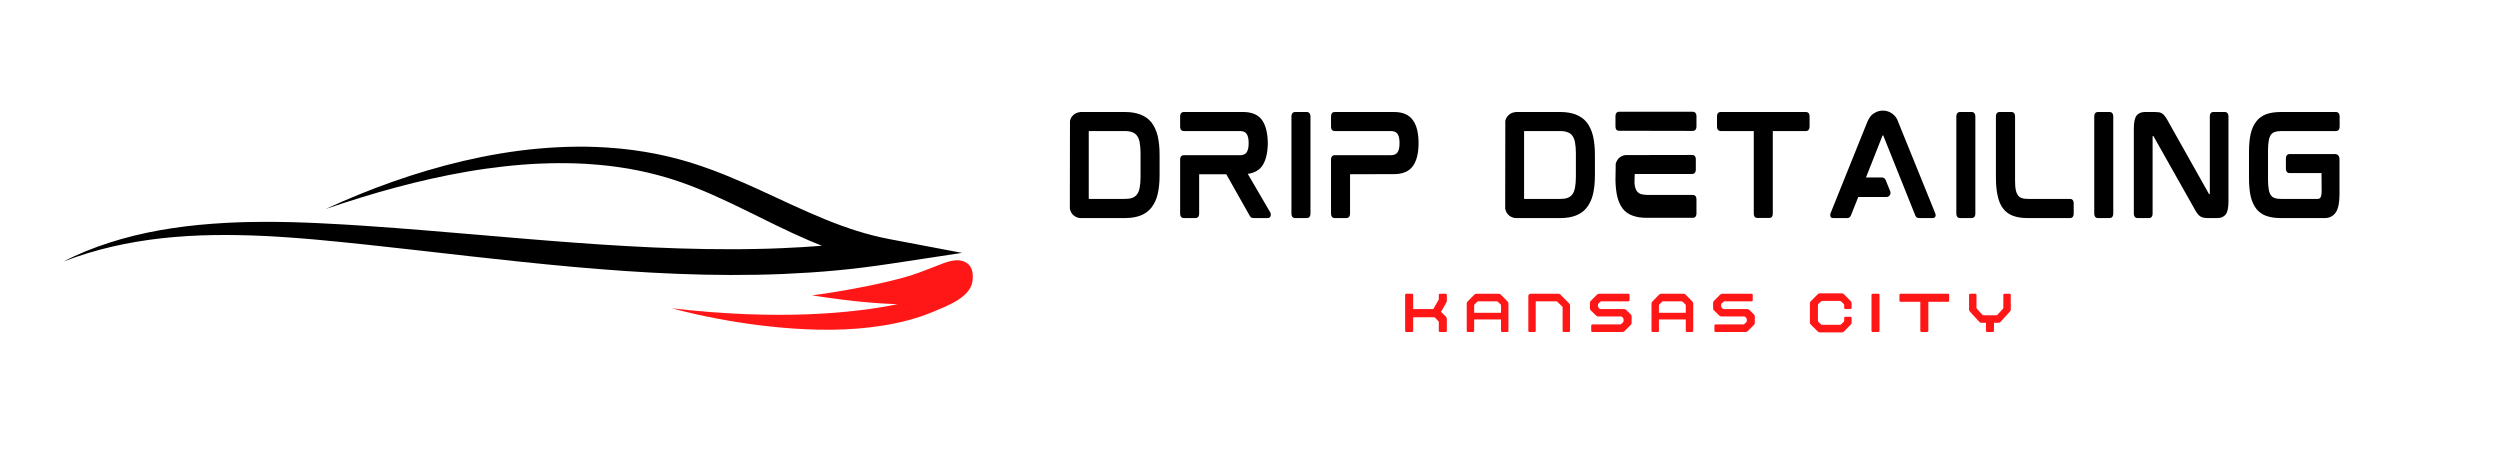 <svg xmlns="http://www.w3.org/2000/svg" xmlns:xlink="http://www.w3.org/1999/xlink" width="840" zoomAndPan="magnify" viewBox="0 0 630 120" height="160" preserveAspectRatio="xMidYMid meet" version="1.0"><defs><g/><clipPath id="9508e962a6"><path d="M 16 36.934 L 243 36.934 L 243 70 L 16 70 Z M 16 36.934 " clip-rule="nonzero"/></clipPath><clipPath id="524093075f"><path d="M 169 65 L 245.195 65 L 245.195 83.434 L 169 83.434 Z M 169 65 " clip-rule="nonzero"/></clipPath></defs><g clip-path="url(#9508e962a6)"><path fill="#000000" d="M 224.297 60.285 C 221.473 59.75 218.672 59.043 215.922 58.18 C 213.172 57.305 210.453 56.309 207.762 55.207 C 205.074 54.102 202.402 52.922 199.727 51.695 L 191.637 47.957 C 188.902 46.707 186.125 45.477 183.258 44.309 C 182.539 44.02 181.828 43.723 181.094 43.449 L 180 43.027 L 178.895 42.621 C 178.164 42.348 177.406 42.098 176.66 41.832 C 176.285 41.703 175.906 41.582 175.527 41.457 C 175.148 41.336 174.773 41.207 174.387 41.09 C 173.621 40.855 172.855 40.617 172.074 40.402 C 171.684 40.293 171.297 40.18 170.902 40.078 L 169.723 39.777 C 168.934 39.582 168.148 39.375 167.348 39.211 L 166.152 38.949 C 165.754 38.867 165.355 38.773 164.953 38.707 L 162.535 38.27 L 160.102 37.902 C 159.898 37.875 159.695 37.84 159.492 37.816 L 158.883 37.742 L 157.66 37.598 C 157.25 37.551 156.844 37.496 156.434 37.461 L 155.207 37.352 C 151.938 37.062 148.648 36.93 145.379 36.961 C 142.109 36.996 138.852 37.156 135.629 37.453 C 129.176 38.035 122.863 39.137 116.727 40.562 C 110.598 42.008 104.641 43.785 98.871 45.824 C 95.984 46.848 93.137 47.918 90.348 49.066 C 87.551 50.207 84.801 51.402 82.098 52.652 C 87.887 50.699 93.715 48.855 99.656 47.27 C 105.578 45.664 111.602 44.312 117.684 43.258 C 120.727 42.727 123.789 42.305 126.855 41.957 C 128.387 41.773 129.926 41.641 131.461 41.508 L 133.77 41.348 C 134.539 41.297 135.309 41.27 136.078 41.23 C 139.152 41.102 142.227 41.074 145.281 41.18 L 147.566 41.285 C 148.328 41.332 149.082 41.395 149.84 41.449 L 150.41 41.492 L 150.977 41.547 L 152.105 41.656 C 152.48 41.695 152.859 41.727 153.234 41.77 L 154.355 41.914 L 155.48 42.055 C 155.852 42.098 156.223 42.168 156.594 42.223 L 157.703 42.398 L 158.258 42.484 C 158.445 42.512 158.625 42.551 158.809 42.586 L 161.008 43 L 163.176 43.48 C 163.539 43.555 163.895 43.652 164.25 43.742 L 165.32 44.012 C 166.039 44.184 166.738 44.395 167.441 44.598 L 168.492 44.898 C 168.84 45.004 169.184 45.117 169.531 45.227 C 170.227 45.441 170.91 45.684 171.598 45.918 C 177.082 47.832 182.324 50.277 187.586 52.848 C 192.848 55.422 198.141 58.133 203.82 60.574 C 204.906 61.039 206.008 61.496 207.125 61.938 C 203.762 62.199 200.387 62.395 197 62.539 L 193.789 62.66 L 190.57 62.738 C 189.5 62.77 188.422 62.77 187.352 62.785 L 185.738 62.801 C 185.199 62.809 184.664 62.801 184.125 62.801 C 179.824 62.82 175.516 62.73 171.203 62.602 C 166.887 62.473 162.57 62.273 158.25 62.031 C 153.93 61.789 149.605 61.508 145.281 61.188 C 136.625 60.562 127.961 59.805 119.273 59.066 C 110.582 58.328 101.867 57.59 93.117 56.992 L 89.836 56.773 C 88.742 56.699 87.645 56.629 86.547 56.566 C 84.355 56.434 82.152 56.32 79.953 56.219 C 78.852 56.168 77.746 56.129 76.645 56.086 L 73.328 55.98 C 72.223 55.961 71.117 55.934 70.008 55.922 L 68.344 55.91 C 67.793 55.906 67.238 55.902 66.684 55.91 C 65.574 55.918 64.465 55.914 63.355 55.941 L 61.691 55.973 C 61.137 55.988 60.578 56.008 60.023 56.027 L 58.363 56.094 L 56.699 56.18 C 55.59 56.23 54.484 56.32 53.379 56.395 C 48.953 56.719 44.551 57.262 40.227 58.023 C 35.898 58.805 31.66 59.832 27.59 61.141 C 23.52 62.449 19.613 64.027 16.004 65.91 C 23.805 62.879 32.215 60.984 40.738 60.043 C 49.277 59.086 57.934 59.066 66.543 59.461 C 67.082 59.484 67.621 59.512 68.16 59.543 L 69.773 59.637 C 70.852 59.699 71.93 59.785 73.004 59.852 L 76.234 60.094 C 77.312 60.188 78.391 60.27 79.465 60.367 C 81.621 60.562 83.773 60.77 85.93 60.988 C 88.086 61.199 90.246 61.43 92.402 61.656 C 101.031 62.582 109.664 63.582 118.324 64.559 C 135.637 66.496 153.098 68.32 170.809 69.012 C 179.66 69.363 188.566 69.41 197.477 69.039 C 201.93 68.84 206.383 68.566 210.824 68.141 C 215.266 67.719 219.691 67.172 224.086 66.508 L 242.441 63.727 Z M 224.297 60.285 " fill-opacity="1" fill-rule="nonzero"/></g><g clip-path="url(#524093075f)"><path fill="#ff1616" d="M 175.594 79.238 C 182.434 80.746 189.371 81.859 196.344 82.504 C 205.086 83.312 213.996 83.43 222.688 82.012 C 226.914 81.324 231.102 80.258 235.062 78.602 C 238.312 77.246 244.461 75.039 245.047 70.961 C 245.254 69.52 245.312 67.332 243.512 66.203 C 241.191 64.754 238.078 66.219 235.906 67.051 C 233.312 68.047 230.758 69.102 227.957 69.875 C 224.457 70.844 220.84 71.648 217.184 72.359 C 213.066 73.164 208.871 73.887 204.633 74.43 C 206.727 74.777 210.199 75.254 212.078 75.488 C 214.324 75.77 216.582 76.02 218.855 76.215 C 221.242 76.426 223.711 76.582 226.18 76.664 C 215.188 78.891 196.469 80.84 169.25 77.688 C 171.391 78.242 173.527 78.781 175.594 79.238 Z M 175.594 79.238 " fill-opacity="1" fill-rule="nonzero"/></g><g fill="#000000" fill-opacity="1"><g transform="translate(267.009, 54.924)"><g><path d="M 24.723 -20.672 C 24.398 -22.031 23.848 -23.164 23.164 -24.074 C 22.453 -24.949 21.512 -25.629 20.41 -26.051 C 19.309 -26.473 18.016 -26.699 16.492 -26.699 L 5.184 -26.699 L 5.184 -26.664 C 4.246 -26.602 3.434 -26.082 2.949 -25.305 C 2.82 -25.047 2.688 -24.754 2.625 -24.496 L 2.594 -2.363 C 2.656 -2.008 2.785 -1.652 2.949 -1.359 C 3.469 -0.484 4.406 0.031 5.41 0.031 L 16.492 0.031 C 18.016 0.031 19.344 -0.195 20.41 -0.617 C 21.512 -1.035 22.453 -1.719 23.164 -2.625 C 23.848 -3.5 24.398 -4.633 24.723 -5.992 C 25.047 -7.355 25.207 -8.977 25.207 -10.789 L 25.207 -15.875 C 25.207 -17.691 25.047 -19.309 24.723 -20.672 Z M 7.355 -4.957 L 7.355 -21.707 C 7.355 -21.836 7.387 -21.902 7.418 -21.902 L 16.395 -21.902 C 17.141 -21.902 17.789 -21.805 18.305 -21.609 C 18.824 -21.418 19.215 -21.156 19.504 -20.734 C 19.828 -20.316 20.055 -19.766 20.184 -19.082 C 20.316 -18.34 20.41 -17.43 20.41 -16.363 L 20.41 -10.305 C 20.41 -9.234 20.316 -8.328 20.184 -7.613 C 20.055 -6.902 19.828 -6.352 19.504 -5.93 C 19.215 -5.539 18.824 -5.25 18.305 -5.055 C 17.789 -4.859 17.141 -4.797 16.395 -4.797 L 7.387 -4.797 C 7.387 -4.797 7.355 -4.828 7.355 -4.957 Z M 7.355 -4.957 "/></g></g></g><g fill="#000000" fill-opacity="1"><g transform="translate(294.8, 54.924)"><g><path d="M 24.688 -18.953 C 24.688 -18.922 24.688 -18.891 24.688 -18.855 C 24.688 -18.824 24.688 -18.793 24.688 -18.758 Z M 25.305 -1.395 L 19.633 -11.113 C 21.223 -11.309 22.453 -11.988 23.262 -13.09 C 24.172 -14.418 24.656 -16.328 24.688 -18.855 C 24.656 -21.383 24.172 -23.297 23.262 -24.625 C 22.293 -26.016 20.672 -26.699 18.469 -26.699 L 3.531 -26.699 C 3.238 -26.699 2.594 -26.602 2.594 -25.562 L 2.594 -23.004 C 2.594 -22 3.238 -21.902 3.531 -21.902 L 17.625 -21.902 C 18.469 -21.902 19.02 -21.676 19.344 -21.191 C 19.699 -20.703 19.859 -19.926 19.859 -18.855 C 19.859 -17.789 19.699 -17.012 19.344 -16.523 C 19.02 -16.039 18.469 -15.812 17.625 -15.812 L 3.531 -15.812 C 3.238 -15.812 2.594 -15.715 2.594 -14.711 L 2.594 -1.102 C 2.594 -0.098 3.238 0.031 3.531 0.031 L 6.48 0.031 C 6.773 0.031 7.387 -0.098 7.387 -1.102 L 7.387 -11.016 L 14.223 -11.016 L 20.09 -0.617 C 20.219 -0.422 20.316 -0.258 20.445 -0.16 C 20.605 -0.031 20.832 0.031 21.125 0.031 L 24.688 0.031 C 25.078 0.031 25.371 -0.227 25.434 -0.617 C 25.465 -0.941 25.434 -1.199 25.305 -1.395 Z M 25.305 -1.395 "/></g></g></g><g fill="#000000" fill-opacity="1"><g transform="translate(322.85, 54.924)"><g><path d="M 6.48 -26.699 L 3.5 -26.699 C 3.238 -26.699 2.594 -26.566 2.594 -25.562 L 2.594 -1.102 C 2.594 -0.098 3.238 0.031 3.5 0.031 L 6.48 0.031 C 6.738 0.031 7.387 -0.098 7.387 -1.102 L 7.387 -25.562 C 7.387 -26.566 6.738 -26.699 6.48 -26.699 Z M 6.48 -26.699 "/></g></g></g><g fill="#000000" fill-opacity="1"><g transform="translate(332.825, 54.924)"><g><path d="M 18.469 -26.699 L 3.5 -26.699 C 3.238 -26.699 2.594 -26.602 2.594 -25.562 L 2.594 -23.004 C 2.594 -22 3.238 -21.902 3.5 -21.902 L 17.625 -21.902 C 18.438 -21.902 19.02 -21.676 19.344 -21.191 C 19.699 -20.703 19.859 -19.926 19.859 -18.855 C 19.859 -17.789 19.699 -17.012 19.344 -16.523 C 19.02 -16.039 18.438 -15.812 17.625 -15.812 L 3.5 -15.812 C 3.238 -15.812 2.594 -15.715 2.594 -14.711 L 2.594 -1.102 C 2.594 -0.098 3.238 0.031 3.5 0.031 L 6.48 0.031 C 6.738 0.031 7.387 -0.098 7.387 -1.102 L 7.387 -11.016 L 18.469 -11.047 C 20.672 -11.047 22.258 -11.73 23.23 -13.09 C 24.203 -14.449 24.656 -16.395 24.656 -18.953 L 24.656 -18.758 C 24.656 -21.352 24.203 -23.297 23.23 -24.625 C 22.258 -26.016 20.672 -26.699 18.469 -26.699 Z M 18.469 -26.699 "/></g></g></g><g fill="#000000" fill-opacity="1"><g transform="translate(360.065, 54.924)"><g/></g></g><g fill="#000000" fill-opacity="1"><g transform="translate(376.713, 54.924)"><g><path d="M 24.723 -20.672 C 24.398 -22.031 23.848 -23.164 23.164 -24.074 C 22.453 -24.949 21.512 -25.629 20.41 -26.051 C 19.309 -26.473 18.016 -26.699 16.492 -26.699 L 5.184 -26.699 L 5.184 -26.664 C 4.246 -26.602 3.434 -26.082 2.949 -25.305 C 2.82 -25.047 2.688 -24.754 2.625 -24.496 L 2.594 -2.363 C 2.656 -2.008 2.785 -1.652 2.949 -1.359 C 3.469 -0.484 4.406 0.031 5.41 0.031 L 16.492 0.031 C 18.016 0.031 19.344 -0.195 20.41 -0.617 C 21.512 -1.035 22.453 -1.719 23.164 -2.625 C 23.848 -3.5 24.398 -4.633 24.723 -5.992 C 25.047 -7.355 25.207 -8.977 25.207 -10.789 L 25.207 -15.875 C 25.207 -17.691 25.047 -19.309 24.723 -20.672 Z M 7.355 -4.957 L 7.355 -21.707 C 7.355 -21.836 7.387 -21.902 7.418 -21.902 L 16.395 -21.902 C 17.141 -21.902 17.789 -21.805 18.305 -21.609 C 18.824 -21.418 19.215 -21.156 19.504 -20.734 C 19.828 -20.316 20.055 -19.766 20.184 -19.082 C 20.316 -18.34 20.41 -17.43 20.41 -16.363 L 20.41 -10.305 C 20.41 -9.234 20.316 -8.328 20.184 -7.613 C 20.055 -6.902 19.828 -6.352 19.504 -5.93 C 19.215 -5.539 18.824 -5.25 18.305 -5.055 C 17.789 -4.859 17.141 -4.797 16.395 -4.797 L 7.387 -4.797 C 7.387 -4.797 7.355 -4.828 7.355 -4.957 Z M 7.355 -4.957 "/></g></g></g><g fill="#000000" fill-opacity="1"><g transform="translate(404.504, 54.924)"><g><path d="M 22.062 -5.801 L 10.66 -5.801 C 9.98 -5.801 9.43 -5.898 8.977 -6.027 C 8.555 -6.188 8.262 -6.414 8.004 -6.738 C 7.742 -7.094 7.551 -7.582 7.453 -8.195 C 7.418 -8.359 7.418 -8.586 7.387 -8.746 C 7.387 -8.746 7.418 -11.082 7.453 -11.082 L 21.934 -11.082 C 22.195 -11.082 22.844 -11.211 22.844 -12.215 L 22.844 -14.773 C 22.844 -15.777 22.195 -15.875 21.934 -15.875 L 5.215 -15.844 C 4.277 -15.777 3.469 -15.293 3.012 -14.484 C 2.852 -14.223 2.723 -13.965 2.656 -13.672 L 2.594 -9.59 L 2.594 -9.43 C 2.625 -7.906 2.785 -6.609 3.012 -5.539 C 3.305 -4.246 3.789 -3.176 4.406 -2.363 C 5.055 -1.523 5.898 -0.941 6.934 -0.582 C 7.938 -0.195 9.137 -0.031 10.562 -0.031 L 22.062 -0.031 C 22.355 -0.031 23.004 -0.129 23.004 -1.133 L 23.004 -4.699 C 23.004 -5.703 22.355 -5.801 22.062 -5.801 Z M 22.098 -26.762 L 3.469 -26.762 C 3.207 -26.762 2.594 -26.633 2.594 -25.598 L 2.594 -23.07 C 2.594 -22.062 3.207 -21.969 3.469 -21.969 L 22.098 -21.934 C 22.355 -21.934 23.004 -22.062 23.004 -23.07 L 23.004 -25.629 C 23.004 -26.633 22.355 -26.762 22.098 -26.762 Z M 22.098 -26.762 "/></g></g></g><g fill="#000000" fill-opacity="1"><g transform="translate(430.092, 54.924)"><g><path d="M 24.98 -26.699 L 3.531 -26.699 C 3.238 -26.699 2.594 -26.602 2.594 -25.598 L 2.594 -23.07 C 2.594 -22 3.238 -21.902 3.531 -21.902 L 11.859 -21.902 L 11.859 -1.102 C 11.859 -0.098 12.508 0 12.766 0 L 15.746 0 C 16.039 0 16.652 -0.098 16.652 -1.102 L 16.652 -21.902 L 24.98 -21.902 C 25.273 -21.902 25.922 -22 25.922 -23.07 L 25.922 -25.598 C 25.922 -26.602 25.273 -26.699 24.98 -26.699 Z M 24.98 -26.699 "/></g></g></g><g fill="#000000" fill-opacity="1"><g transform="translate(458.595, 54.924)"><g><path d="M 19.957 -23.684 C 19.895 -23.848 19.828 -24.039 19.766 -24.172 C 19.246 -25.855 17.691 -27.055 15.91 -27.055 C 15.098 -27.055 14.32 -26.828 13.672 -26.375 C 13.477 -26.277 13.316 -26.148 13.188 -26.051 C 12.699 -25.629 12.215 -24.852 11.762 -23.684 L 2.723 -1.23 C 2.625 -0.941 2.594 -0.648 2.656 -0.453 C 2.688 -0.258 2.852 0.031 3.371 0.031 L 6.934 0.031 C 7.355 0.031 7.68 -0.227 7.84 -0.648 L 9.688 -5.281 L 16.781 -5.281 C 17.141 -5.281 17.465 -5.441 17.625 -5.734 C 17.82 -5.992 17.852 -6.352 17.754 -6.676 L 16.59 -9.559 C 16.426 -9.945 16.07 -10.207 15.648 -10.207 L 11.633 -10.207 L 15.777 -20.703 C 15.812 -20.77 15.844 -20.801 15.844 -20.801 L 15.973 -20.801 C 15.973 -20.801 15.973 -20.801 16.004 -20.734 L 24.039 -0.68 C 24.203 -0.227 24.527 0.031 24.98 0.031 L 28.445 0.031 C 28.965 0.031 29.094 -0.293 29.16 -0.453 C 29.227 -0.648 29.191 -0.941 29.062 -1.23 Z M 19.957 -23.684 "/></g></g></g><g fill="#000000" fill-opacity="1"><g transform="translate(490.402, 54.924)"><g><path d="M 6.48 -26.699 L 3.5 -26.699 C 3.238 -26.699 2.594 -26.566 2.594 -25.562 L 2.594 -1.102 C 2.594 -0.098 3.238 0.031 3.5 0.031 L 6.48 0.031 C 6.738 0.031 7.387 -0.098 7.387 -1.102 L 7.387 -25.562 C 7.387 -26.566 6.738 -26.699 6.48 -26.699 Z M 6.48 -26.699 "/></g></g></g><g fill="#000000" fill-opacity="1"><g transform="translate(500.378, 54.924)"><g><path d="M 21.285 -4.797 L 10.758 -4.797 C 10.078 -4.797 9.527 -4.859 9.07 -5.023 C 8.684 -5.152 8.359 -5.379 8.133 -5.734 C 7.875 -6.09 7.68 -6.578 7.582 -7.16 C 7.453 -7.809 7.418 -8.617 7.418 -9.59 L 7.418 -25.562 C 7.418 -26.602 6.773 -26.699 6.512 -26.699 L 3.531 -26.699 C 3.238 -26.699 2.594 -26.602 2.594 -25.562 L 2.594 -10.141 C 2.594 -8.328 2.754 -6.773 3.047 -5.508 C 3.336 -4.211 3.789 -3.145 4.438 -2.332 C 5.086 -1.492 5.93 -0.875 6.965 -0.52 C 7.938 -0.16 9.168 0.031 10.594 0.031 L 21.285 0.031 C 21.578 0.031 22.195 -0.098 22.195 -1.102 L 22.195 -3.66 C 22.195 -4.664 21.578 -4.797 21.285 -4.797 Z M 21.285 -4.797 "/></g></g></g><g fill="#000000" fill-opacity="1"><g transform="translate(525.156, 54.924)"><g><path d="M 6.48 -26.699 L 3.5 -26.699 C 3.238 -26.699 2.594 -26.566 2.594 -25.562 L 2.594 -1.102 C 2.594 -0.098 3.238 0.031 3.5 0.031 L 6.48 0.031 C 6.738 0.031 7.387 -0.098 7.387 -1.102 L 7.387 -25.562 C 7.387 -26.566 6.738 -26.699 6.48 -26.699 Z M 6.48 -26.699 "/></g></g></g><g fill="#000000" fill-opacity="1"><g transform="translate(535.132, 54.924)"><g><path d="M 25.531 -26.699 L 22.648 -26.699 C 22.355 -26.699 21.742 -26.602 21.742 -25.562 L 21.742 -6.09 C 21.742 -6.059 21.742 -6.059 21.742 -6.027 L 21.578 -6.027 C 21.547 -6.027 21.512 -6.027 21.48 -6.125 L 11.242 -24.332 C 10.984 -24.82 10.758 -25.207 10.531 -25.5 C 10.305 -25.824 10.078 -26.082 9.848 -26.242 C 9.59 -26.438 9.297 -26.566 8.941 -26.633 C 8.617 -26.664 8.23 -26.699 7.809 -26.699 L 5.379 -26.699 C 4.438 -26.699 3.727 -26.375 3.273 -25.789 C 2.82 -25.176 2.594 -24.105 2.594 -22.52 L 2.594 -1.102 C 2.594 -0.098 3.238 0.031 3.531 0.031 L 6.414 0.031 C 6.707 0.031 7.324 -0.098 7.324 -1.102 L 7.324 -20.574 C 7.324 -20.605 7.324 -20.641 7.324 -20.641 L 7.484 -20.641 C 7.484 -20.641 7.516 -20.641 7.582 -20.543 L 17.852 -2.332 C 18.113 -1.812 18.371 -1.426 18.598 -1.133 C 18.824 -0.809 19.051 -0.582 19.309 -0.422 C 19.57 -0.227 19.859 -0.129 20.184 -0.066 C 20.477 0 20.832 0.031 21.285 0.031 L 23.652 0.031 C 24.59 0.031 25.305 -0.293 25.758 -0.906 C 26.211 -1.492 26.438 -2.559 26.438 -4.148 L 26.438 -25.562 C 26.438 -26.602 25.789 -26.699 25.531 -26.699 Z M 25.531 -26.699 "/></g></g></g><g fill="#000000" fill-opacity="1"><g transform="translate(564.153, 54.924)"><g><path d="M 24.527 -26.699 L 10.594 -26.699 C 9.168 -26.699 7.938 -26.504 6.934 -26.148 C 5.93 -25.758 5.055 -25.141 4.438 -24.332 C 3.789 -23.488 3.305 -22.453 3.012 -21.156 C 2.723 -19.895 2.594 -18.34 2.594 -16.555 L 2.594 -10.141 C 2.594 -8.328 2.723 -6.773 3.012 -5.477 C 3.305 -4.211 3.789 -3.145 4.438 -2.301 C 5.086 -1.492 5.93 -0.875 6.934 -0.52 C 7.938 -0.16 9.168 0.031 10.594 0.031 L 21.676 0.031 C 22.875 0.031 23.812 -0.453 24.461 -1.395 C 25.078 -2.301 25.402 -3.824 25.402 -5.992 L 25.402 -14.676 C 25.402 -15.91 24.688 -16.102 24.27 -16.102 L 12.797 -16.102 C 12.539 -16.102 11.891 -15.973 11.891 -14.938 L 11.891 -12.473 C 11.891 -11.406 12.539 -11.309 12.797 -11.309 L 20.867 -11.309 C 20.867 -11.309 20.898 -6.773 20.898 -6.773 C 20.898 -5.766 20.734 -5.348 20.605 -5.152 C 20.445 -4.891 20.184 -4.797 19.828 -4.797 L 10.758 -4.797 C 10.078 -4.797 9.492 -4.859 9.07 -5.023 C 8.652 -5.152 8.359 -5.379 8.102 -5.734 C 7.875 -6.059 7.68 -6.543 7.582 -7.16 C 7.453 -7.809 7.387 -8.617 7.387 -9.59 L 7.387 -17.105 C 7.387 -18.078 7.453 -18.891 7.582 -19.539 C 7.68 -20.121 7.875 -20.605 8.102 -20.961 C 8.359 -21.285 8.652 -21.512 9.07 -21.676 C 9.492 -21.805 10.078 -21.902 10.758 -21.902 L 24.527 -21.902 C 24.785 -21.902 25.434 -22 25.434 -23.035 L 25.434 -25.562 C 25.434 -26.566 24.785 -26.699 24.527 -26.699 Z M 24.527 -26.699 "/></g></g></g><g fill="#ff1616" fill-opacity="1"><g transform="translate(353.515, 83.666)"><g><path d="M 11.09 -7.867 L 11.09 -9.352 C 11.09 -9.508 10.953 -9.641 10.801 -9.641 L 9.352 -9.641 C 9.199 -9.641 9.062 -9.508 9.062 -9.352 L 9.062 -8.195 L 7.676 -5.785 L 2.602 -5.785 L 2.602 -9.352 C 2.602 -9.508 2.469 -9.641 2.312 -9.641 L 0.867 -9.641 C 0.715 -9.641 0.578 -9.508 0.578 -9.352 L 0.578 -0.289 C 0.578 -0.137 0.715 0 0.867 0 L 2.312 0 C 2.469 0 2.602 -0.137 2.602 -0.289 L 2.602 -3.723 L 7.809 -3.723 C 7.945 -3.723 8.043 -3.684 8.137 -3.586 L 8.91 -2.777 L 9.004 -2.66 C 9.043 -2.602 9.062 -2.547 9.062 -2.469 L 9.062 -0.289 C 9.062 -0.137 9.199 0 9.352 0 L 10.801 0 C 10.953 0 11.09 -0.137 11.09 -0.289 L 11.09 -3.297 C 11.09 -3.547 11.012 -3.723 10.855 -3.875 L 9.621 -5.09 L 10.973 -7.445 C 11.051 -7.559 11.09 -7.734 11.09 -7.867 Z M 11.09 -7.867 "/></g></g></g><g fill="#ff1616" fill-opacity="1"><g transform="translate(369.037, 83.666)"><g><path d="M 10.875 -7.676 L 9.18 -9.41 C 9.023 -9.566 8.852 -9.641 8.602 -9.641 L 3.066 -9.641 C 2.816 -9.641 2.641 -9.566 2.488 -9.41 L 0.789 -7.676 C 0.656 -7.539 0.578 -7.367 0.578 -7.172 L 0.578 -0.289 C 0.578 -0.137 0.715 0 0.867 0 L 2.16 0 C 2.312 0 2.449 -0.137 2.449 -0.289 L 2.449 -3.164 L 9.219 -3.164 L 9.219 -0.289 C 9.219 -0.137 9.352 0 9.508 0 L 10.801 0 C 10.953 0 11.09 -0.137 11.09 -0.289 L 11.09 -7.172 C 11.09 -7.367 11.012 -7.539 10.875 -7.676 Z M 2.449 -4.84 L 2.449 -6.672 C 2.449 -6.809 2.488 -6.902 2.586 -7 L 3.199 -7.578 L 3.316 -7.676 C 3.355 -7.715 3.414 -7.734 3.508 -7.734 L 8.156 -7.734 C 8.234 -7.734 8.293 -7.715 8.352 -7.676 L 8.465 -7.578 L 9.082 -7 C 9.18 -6.902 9.219 -6.809 9.219 -6.672 L 9.219 -4.84 Z M 2.449 -4.84 "/></g></g></g><g fill="#ff1616" fill-opacity="1"><g transform="translate(384.558, 83.666)"><g><path d="M 0.578 -0.289 C 0.578 -0.137 0.715 0 0.867 0 L 2.16 0 C 2.312 0 2.449 -0.137 2.449 -0.289 L 2.449 -7.734 L 7.637 -7.734 C 7.715 -7.734 7.77 -7.715 7.828 -7.676 L 9.082 -6.48 C 9.18 -6.383 9.219 -6.285 9.219 -6.152 L 9.219 -0.289 C 9.219 -0.137 9.352 0 9.508 0 L 10.801 0 C 10.953 0 11.09 -0.137 11.09 -0.289 L 11.09 -6.691 C 11.09 -6.883 11.012 -7.059 10.875 -7.191 L 8.695 -9.41 C 8.543 -9.566 8.371 -9.641 8.117 -9.641 L 1.176 -9.641 C 0.848 -9.641 0.578 -9.391 0.578 -9.062 Z M 0.578 -0.289 "/></g></g></g><g fill="#ff1616" fill-opacity="1"><g transform="translate(400.08, 83.666)"><g><path d="M 0.578 -6.016 C 0.578 -5.766 0.656 -5.594 0.809 -5.438 L 2.16 -4.125 C 2.293 -4.012 2.469 -3.914 2.66 -3.914 L 8.387 -3.914 C 8.523 -3.914 8.621 -3.875 8.715 -3.781 L 9.004 -3.434 C 9.043 -3.375 9.062 -3.316 9.062 -3.238 L 9.062 -2.777 C 9.062 -2.641 9.023 -2.547 8.93 -2.449 L 8.504 -2.062 C 8.387 -1.969 8.312 -1.91 8.215 -1.91 L 1.195 -1.91 C 1.043 -1.91 0.906 -1.773 0.906 -1.621 L 0.906 -0.289 C 0.906 -0.137 1.043 0 1.195 0 L 8.754 0 C 8.984 0 9.141 -0.059 9.312 -0.23 L 10.855 -1.773 C 10.973 -1.891 11.09 -2.082 11.09 -2.277 L 11.09 -3.875 C 11.09 -4.125 11.012 -4.32 10.855 -4.453 L 9.699 -5.574 C 9.566 -5.688 9.391 -5.785 9.199 -5.785 L 3.277 -5.785 C 3.145 -5.785 3.047 -5.824 2.949 -5.922 L 2.66 -6.266 C 2.621 -6.324 2.602 -6.383 2.602 -6.461 L 2.602 -6.863 C 2.602 -7 2.641 -7.098 2.738 -7.191 L 3.164 -7.578 C 3.277 -7.676 3.355 -7.734 3.453 -7.734 L 10.277 -7.734 C 10.434 -7.734 10.566 -7.867 10.566 -8.023 L 10.566 -9.352 C 10.566 -9.508 10.434 -9.641 10.277 -9.641 L 2.91 -9.641 C 2.68 -9.641 2.527 -9.586 2.352 -9.41 L 0.809 -7.867 C 0.695 -7.754 0.578 -7.559 0.578 -7.367 Z M 0.578 -6.016 "/></g></g></g><g fill="#ff1616" fill-opacity="1"><g transform="translate(415.601, 83.666)"><g><path d="M 10.875 -7.676 L 9.18 -9.41 C 9.023 -9.566 8.852 -9.641 8.602 -9.641 L 3.066 -9.641 C 2.816 -9.641 2.641 -9.566 2.488 -9.41 L 0.789 -7.676 C 0.656 -7.539 0.578 -7.367 0.578 -7.172 L 0.578 -0.289 C 0.578 -0.137 0.715 0 0.867 0 L 2.16 0 C 2.312 0 2.449 -0.137 2.449 -0.289 L 2.449 -3.164 L 9.219 -3.164 L 9.219 -0.289 C 9.219 -0.137 9.352 0 9.508 0 L 10.801 0 C 10.953 0 11.09 -0.137 11.09 -0.289 L 11.09 -7.172 C 11.09 -7.367 11.012 -7.539 10.875 -7.676 Z M 2.449 -4.84 L 2.449 -6.672 C 2.449 -6.809 2.488 -6.902 2.586 -7 L 3.199 -7.578 L 3.316 -7.676 C 3.355 -7.715 3.414 -7.734 3.508 -7.734 L 8.156 -7.734 C 8.234 -7.734 8.293 -7.715 8.352 -7.676 L 8.465 -7.578 L 9.082 -7 C 9.18 -6.902 9.219 -6.809 9.219 -6.672 L 9.219 -4.84 Z M 2.449 -4.84 "/></g></g></g><g fill="#ff1616" fill-opacity="1"><g transform="translate(431.123, 83.666)"><g><path d="M 0.578 -6.016 C 0.578 -5.766 0.656 -5.594 0.809 -5.438 L 2.16 -4.125 C 2.293 -4.012 2.469 -3.914 2.66 -3.914 L 8.387 -3.914 C 8.523 -3.914 8.621 -3.875 8.715 -3.781 L 9.004 -3.434 C 9.043 -3.375 9.062 -3.316 9.062 -3.238 L 9.062 -2.777 C 9.062 -2.641 9.023 -2.547 8.93 -2.449 L 8.504 -2.062 C 8.387 -1.969 8.312 -1.91 8.215 -1.91 L 1.195 -1.91 C 1.043 -1.91 0.906 -1.773 0.906 -1.621 L 0.906 -0.289 C 0.906 -0.137 1.043 0 1.195 0 L 8.754 0 C 8.984 0 9.141 -0.059 9.312 -0.23 L 10.855 -1.773 C 10.973 -1.891 11.09 -2.082 11.09 -2.277 L 11.09 -3.875 C 11.09 -4.125 11.012 -4.32 10.855 -4.453 L 9.699 -5.574 C 9.566 -5.688 9.391 -5.785 9.199 -5.785 L 3.277 -5.785 C 3.145 -5.785 3.047 -5.824 2.949 -5.922 L 2.66 -6.266 C 2.621 -6.324 2.602 -6.383 2.602 -6.461 L 2.602 -6.863 C 2.602 -7 2.641 -7.098 2.738 -7.191 L 3.164 -7.578 C 3.277 -7.676 3.355 -7.734 3.453 -7.734 L 10.277 -7.734 C 10.434 -7.734 10.566 -7.867 10.566 -8.023 L 10.566 -9.352 C 10.566 -9.508 10.434 -9.641 10.277 -9.641 L 2.91 -9.641 C 2.68 -9.641 2.527 -9.586 2.352 -9.41 L 0.809 -7.867 C 0.695 -7.754 0.578 -7.559 0.578 -7.367 Z M 0.578 -6.016 "/></g></g></g><g fill="#ff1616" fill-opacity="1"><g transform="translate(446.645, 83.666)"><g/></g></g><g fill="#ff1616" fill-opacity="1"><g transform="translate(455.516, 83.666)"><g><path d="M 9.508 -5.805 L 10.801 -5.805 C 10.953 -5.805 11.09 -5.938 11.09 -6.094 L 11.09 -7.27 C 11.09 -7.461 11.012 -7.637 10.875 -7.77 L 9.18 -9.508 C 9.023 -9.66 8.852 -9.738 8.602 -9.738 L 3.105 -9.738 C 2.875 -9.738 2.719 -9.68 2.547 -9.508 L 0.809 -7.77 C 0.695 -7.656 0.578 -7.461 0.578 -7.27 L 0.578 -2.371 C 0.578 -2.18 0.695 -1.984 0.809 -1.871 L 2.547 -0.137 C 2.719 0.039 2.875 0.098 3.105 0.098 L 8.602 0.098 C 8.852 0.098 9.023 0.02 9.18 -0.137 L 10.875 -1.871 C 11.012 -2.004 11.09 -2.18 11.09 -2.371 L 11.09 -3.547 C 11.09 -3.703 10.953 -3.836 10.801 -3.836 L 9.508 -3.836 C 9.352 -3.836 9.219 -3.703 9.219 -3.547 L 9.219 -2.875 C 9.219 -2.738 9.199 -2.641 9.082 -2.547 L 8.465 -1.969 C 8.371 -1.871 8.293 -1.812 8.156 -1.812 L 3.645 -1.812 C 3.547 -1.812 3.473 -1.852 3.355 -1.969 L 2.738 -2.547 C 2.641 -2.641 2.602 -2.738 2.602 -2.875 L 2.602 -6.77 C 2.602 -6.902 2.641 -7 2.738 -7.098 L 3.355 -7.676 C 3.473 -7.789 3.547 -7.828 3.645 -7.828 L 8.156 -7.828 C 8.293 -7.828 8.371 -7.77 8.465 -7.676 L 9.082 -7.098 C 9.199 -7 9.219 -6.902 9.219 -6.77 L 9.219 -6.094 C 9.219 -5.938 9.352 -5.805 9.508 -5.805 Z M 9.508 -5.805 "/></g></g></g><g fill="#ff1616" fill-opacity="1"><g transform="translate(471.037, 83.666)"><g><path d="M 0.867 0 L 2.312 0 C 2.469 0 2.602 -0.137 2.602 -0.289 L 2.602 -9.352 C 2.602 -9.508 2.469 -9.641 2.312 -9.641 L 0.867 -9.641 C 0.715 -9.641 0.578 -9.508 0.578 -9.352 L 0.578 -0.289 C 0.578 -0.137 0.715 0 0.867 0 Z M 0.867 0 "/></g></g></g><g fill="#ff1616" fill-opacity="1"><g transform="translate(478.077, 83.666)"><g><path d="M 12.824 -9.641 L 0.867 -9.641 C 0.715 -9.641 0.578 -9.508 0.578 -9.352 L 0.578 -7.906 C 0.578 -7.754 0.715 -7.617 0.867 -7.617 L 5.844 -7.617 L 5.844 -0.289 C 5.844 -0.137 5.977 0 6.133 0 L 7.578 0 C 7.734 0 7.867 -0.137 7.867 -0.289 L 7.867 -7.617 L 12.824 -7.617 C 12.977 -7.617 13.113 -7.754 13.113 -7.906 L 13.113 -9.352 C 13.113 -9.508 12.977 -9.641 12.824 -9.641 Z M 12.824 -9.641 "/></g></g></g><g fill="#ff1616" fill-opacity="1"><g transform="translate(495.623, 83.666)"><g><path d="M 10.801 -9.641 L 9.508 -9.641 C 9.352 -9.641 9.219 -9.508 9.219 -9.352 L 9.219 -6.152 C 9.219 -6.016 9.199 -5.938 9.082 -5.824 L 7.77 -4.379 L 7.656 -4.281 C 7.598 -4.242 7.539 -4.223 7.461 -4.223 L 4.223 -4.223 C 4.125 -4.223 4.07 -4.242 4.031 -4.281 L 3.914 -4.379 L 2.586 -5.824 C 2.488 -5.938 2.449 -6.016 2.449 -6.152 L 2.449 -9.352 C 2.449 -9.508 2.312 -9.641 2.16 -9.641 L 0.867 -9.641 C 0.715 -9.641 0.578 -9.508 0.578 -9.352 L 0.578 -5.648 C 0.578 -5.457 0.656 -5.305 0.789 -5.148 L 3.164 -2.547 C 3.316 -2.391 3.492 -2.312 3.742 -2.312 L 4.84 -2.312 L 4.84 -0.289 C 4.84 -0.137 4.977 0 5.129 0 L 6.574 0 C 6.73 0 6.863 -0.137 6.863 -0.289 L 6.863 -2.312 L 7.926 -2.312 C 8.176 -2.312 8.371 -2.391 8.504 -2.547 L 10.875 -5.148 C 11.031 -5.305 11.09 -5.457 11.09 -5.648 L 11.09 -9.352 C 11.09 -9.508 10.953 -9.641 10.801 -9.641 Z M 10.801 -9.641 "/></g></g></g></svg>